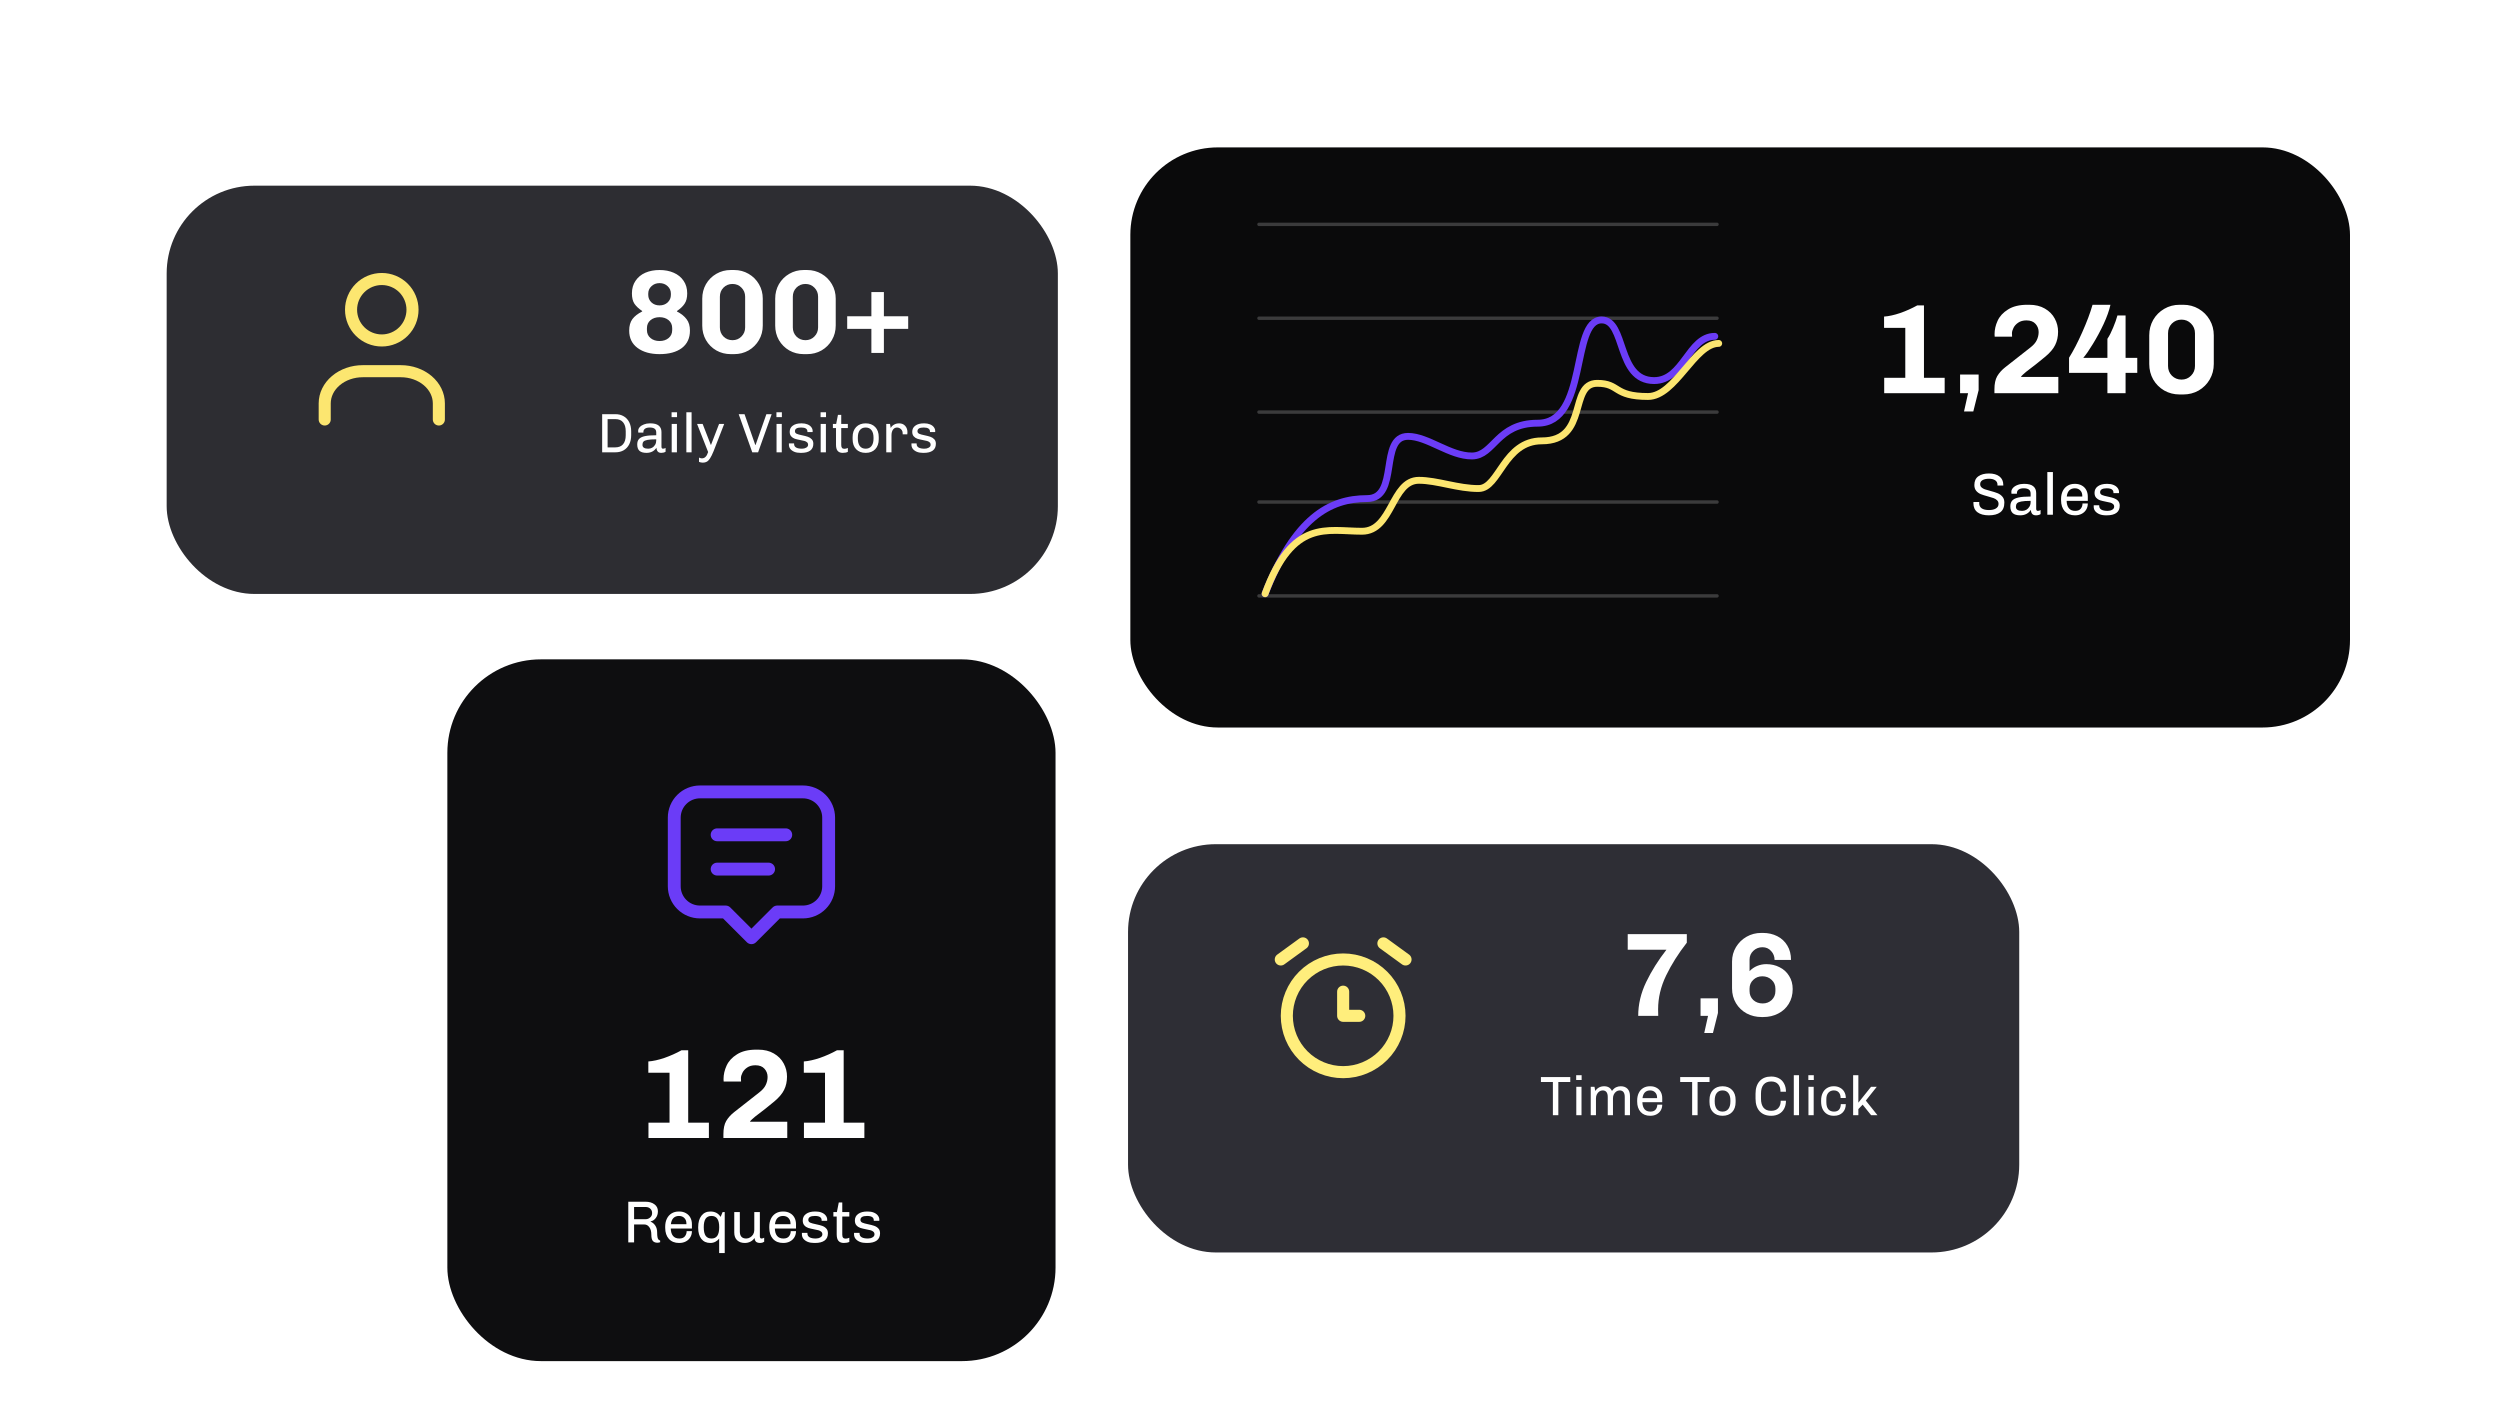 <svg width="450" height="255" viewBox="0 0 450 255" fill="none" xmlns="http://www.w3.org/2000/svg">
<g filter="url(#filter0_d_462_5544)">
<rect x="30" y="27.304" width="160.415" height="73.491" rx="15.804" fill="#2D2D32"/>
</g>
<path d="M121.852 56.066C122.624 56.466 123.203 56.931 123.589 57.459C123.99 57.974 124.19 58.66 124.19 59.518C124.19 60.862 123.704 61.906 122.732 62.649C121.759 63.378 120.423 63.743 118.721 63.743C117.077 63.743 115.755 63.371 114.754 62.628C113.753 61.884 113.253 60.848 113.253 59.518C113.253 58.66 113.446 57.967 113.832 57.438C114.232 56.909 114.819 56.452 115.591 56.066V55.98C114.976 55.565 114.511 55.129 114.197 54.672C113.896 54.214 113.746 53.592 113.746 52.806C113.746 51.934 113.961 51.183 114.39 50.554C114.819 49.911 115.405 49.425 116.148 49.096C116.906 48.767 117.764 48.603 118.721 48.603C119.679 48.603 120.53 48.767 121.273 49.096C122.031 49.425 122.624 49.911 123.053 50.554C123.482 51.183 123.697 51.934 123.697 52.806C123.697 53.592 123.539 54.214 123.225 54.672C122.925 55.129 122.467 55.565 121.852 55.98V56.066ZM116.684 53.085C116.684 53.614 116.877 54.064 117.263 54.436C117.649 54.793 118.135 54.972 118.721 54.972C119.308 54.972 119.794 54.793 120.18 54.436C120.566 54.064 120.759 53.614 120.759 53.085V52.849C120.759 52.32 120.566 51.877 120.18 51.519C119.794 51.148 119.308 50.962 118.721 50.962C118.135 50.962 117.649 51.148 117.263 51.519C116.877 51.877 116.684 52.32 116.684 52.849V53.085ZM116.448 59.411C116.448 60.011 116.663 60.49 117.092 60.848C117.521 61.205 118.064 61.384 118.721 61.384C119.379 61.384 119.922 61.205 120.351 60.848C120.78 60.49 120.995 60.011 120.995 59.411V59.068C120.995 58.467 120.78 57.989 120.351 57.631C119.922 57.274 119.379 57.095 118.721 57.095C118.064 57.095 117.521 57.274 117.092 57.631C116.663 57.989 116.448 58.467 116.448 59.068V59.411ZM137.299 58.596C137.299 59.554 137.07 60.426 136.613 61.212C136.155 61.999 135.533 62.62 134.747 63.078C133.961 63.521 133.096 63.743 132.152 63.743H131.53C130.587 63.743 129.722 63.521 128.936 63.078C128.149 62.62 127.527 61.999 127.07 61.212C126.627 60.426 126.405 59.554 126.405 58.596V53.771C126.405 52.813 126.627 51.941 127.07 51.155C127.527 50.368 128.149 49.747 128.936 49.289C129.722 48.832 130.587 48.603 131.53 48.603H132.152C133.096 48.603 133.961 48.832 134.747 49.289C135.533 49.747 136.155 50.368 136.613 51.155C137.07 51.941 137.299 52.813 137.299 53.771V58.596ZM134.125 53.407C134.125 52.763 133.904 52.22 133.46 51.777C133.031 51.334 132.495 51.112 131.852 51.112C131.209 51.112 130.665 51.334 130.222 51.777C129.793 52.22 129.579 52.763 129.579 53.407V58.939C129.579 59.583 129.793 60.126 130.222 60.569C130.665 61.012 131.209 61.234 131.852 61.234C132.495 61.234 133.031 61.012 133.46 60.569C133.904 60.126 134.125 59.583 134.125 58.939V53.407ZM150.43 58.596C150.43 59.554 150.201 60.426 149.743 61.212C149.286 61.999 148.664 62.62 147.878 63.078C147.091 63.521 146.226 63.743 145.283 63.743H144.661C143.717 63.743 142.852 63.521 142.066 63.078C141.28 62.62 140.658 61.999 140.2 61.212C139.757 60.426 139.536 59.554 139.536 58.596V53.771C139.536 52.813 139.757 51.941 140.2 51.155C140.658 50.368 141.28 49.747 142.066 49.289C142.852 48.832 143.717 48.603 144.661 48.603H145.283C146.226 48.603 147.091 48.832 147.878 49.289C148.664 49.747 149.286 50.368 149.743 51.155C150.201 51.941 150.43 52.813 150.43 53.771V58.596ZM147.256 53.407C147.256 52.763 147.034 52.22 146.591 51.777C146.162 51.334 145.626 51.112 144.983 51.112C144.339 51.112 143.796 51.334 143.353 51.777C142.924 52.22 142.709 52.763 142.709 53.407V58.939C142.709 59.583 142.924 60.126 143.353 60.569C143.796 61.012 144.339 61.234 144.983 61.234C145.626 61.234 146.162 61.012 146.591 60.569C147.034 60.126 147.256 59.583 147.256 58.939V53.407ZM159.1 56.923H163.474V59.197H159.1V63.528H156.848V59.197H152.495V56.923H156.848V52.57H159.1V56.923Z" fill="white"/>
<path d="M110.77 74.551C111.344 74.551 111.844 74.678 112.271 74.932C112.698 75.178 113.028 75.535 113.262 76.002C113.495 76.463 113.612 77.007 113.612 77.634V78.334C113.612 78.961 113.495 79.508 113.262 79.975C113.028 80.436 112.698 80.793 112.271 81.046C111.844 81.293 111.344 81.416 110.77 81.416H108.388V74.551H110.77ZM109.369 75.442V80.526H110.77C111.364 80.526 111.821 80.342 112.141 79.975C112.468 79.602 112.631 79.055 112.631 78.334V77.634C112.631 76.927 112.471 76.386 112.151 76.013C111.837 75.632 111.377 75.442 110.77 75.442H109.369ZM117.063 76.203C117.737 76.203 118.237 76.336 118.564 76.603C118.897 76.87 119.064 77.257 119.064 77.764V80.416C119.064 80.536 119.091 80.626 119.144 80.686C119.198 80.739 119.264 80.766 119.344 80.766C119.498 80.766 119.651 80.719 119.805 80.626V81.316C119.578 81.45 119.321 81.517 119.034 81.517C118.747 81.517 118.534 81.436 118.394 81.276C118.254 81.11 118.177 80.883 118.164 80.596C117.75 81.21 117.153 81.517 116.372 81.517C115.812 81.517 115.391 81.397 115.111 81.156C114.838 80.909 114.701 80.522 114.701 79.995C114.701 79.582 114.808 79.258 115.021 79.025C115.235 78.784 115.588 78.611 116.082 78.504C116.576 78.398 117.256 78.344 118.123 78.344V77.874C118.123 77.534 118.023 77.297 117.823 77.163C117.623 77.023 117.333 76.953 116.953 76.953C116.592 76.953 116.312 77.023 116.112 77.163C115.912 77.303 115.812 77.5 115.812 77.754V77.874H114.891C114.878 77.781 114.871 77.67 114.871 77.544C114.871 77.31 114.964 77.09 115.151 76.883C115.338 76.676 115.592 76.513 115.912 76.393C116.232 76.266 116.586 76.203 116.973 76.203H117.063ZM118.123 79.075C117.423 79.075 116.893 79.112 116.532 79.185C116.179 79.252 115.942 79.355 115.822 79.495C115.702 79.635 115.642 79.829 115.642 80.076C115.642 80.536 115.992 80.766 116.692 80.766C116.939 80.766 117.173 80.706 117.393 80.586C117.613 80.459 117.79 80.282 117.923 80.055C118.057 79.829 118.123 79.569 118.123 79.275V79.075ZM121.866 74.211V75.082H120.885V74.211H121.866ZM121.846 76.303V81.416H120.905V76.303H121.846ZM124.485 74.211V81.416H123.545V74.211H124.485ZM128.444 81.216C128.217 81.777 128.007 82.204 127.814 82.497C127.62 82.797 127.423 83.001 127.223 83.108C127.023 83.221 126.79 83.278 126.523 83.278C126.276 83.278 126.042 83.231 125.822 83.138V82.367C126.042 82.461 126.209 82.507 126.323 82.507C126.596 82.507 126.823 82.414 127.003 82.227C127.19 82.047 127.343 81.76 127.463 81.367L125.472 76.303H126.473L127.944 80.076H127.984L129.435 76.303H130.356L128.444 81.216ZM138.901 74.551L136.459 81.416H135.408L132.966 74.551H134.017L135.948 80.085H136.008L137.95 74.551H138.901ZM140.737 74.211V75.082H139.757V74.211H140.737ZM140.717 76.303V81.416H139.777V76.303H140.717ZM144.328 76.203C144.708 76.203 145.045 76.263 145.338 76.383C145.639 76.503 145.869 76.67 146.029 76.883C146.196 77.097 146.279 77.334 146.279 77.594L146.269 77.774H145.338V77.684C145.338 77.197 144.961 76.953 144.208 76.953C143.46 76.953 143.087 77.177 143.087 77.624C143.087 77.831 143.194 77.984 143.407 78.084C143.62 78.177 143.947 78.267 144.388 78.354C144.808 78.441 145.152 78.531 145.418 78.624C145.692 78.718 145.922 78.865 146.109 79.065C146.302 79.265 146.399 79.535 146.399 79.875C146.399 80.422 146.212 80.833 145.839 81.106C145.465 81.38 144.928 81.517 144.228 81.517H144.077C143.657 81.517 143.29 81.453 142.977 81.326C142.663 81.193 142.42 81.016 142.246 80.796C142.079 80.569 141.999 80.316 142.006 80.035V79.815H142.937V79.915C142.937 80.483 143.414 80.766 144.368 80.766C144.648 80.766 144.898 80.703 145.118 80.576C145.345 80.449 145.459 80.276 145.459 80.055C145.459 79.869 145.395 79.722 145.268 79.615C145.148 79.508 144.998 79.428 144.818 79.375C144.638 79.322 144.388 79.268 144.067 79.215C143.654 79.135 143.32 79.055 143.067 78.975C142.813 78.888 142.596 78.745 142.416 78.544C142.236 78.344 142.146 78.071 142.146 77.724C142.146 77.25 142.333 76.88 142.706 76.613C143.08 76.339 143.59 76.203 144.238 76.203H144.328ZM148.683 74.211V75.082H147.702V74.211H148.683ZM148.663 76.303V81.416H147.722V76.303H148.663ZM151.422 76.303H152.613V77.053H151.422V80.106C151.422 80.346 151.469 80.519 151.563 80.626C151.656 80.733 151.799 80.786 151.993 80.786C152.166 80.786 152.373 80.736 152.613 80.636V81.336C152.373 81.457 152.063 81.517 151.683 81.517C151.289 81.517 150.989 81.4 150.782 81.166C150.582 80.933 150.482 80.562 150.482 80.055V77.053H149.921V76.303H150.512L150.832 74.671H151.422V76.303ZM155.823 76.203C156.537 76.203 157.107 76.423 157.534 76.863C157.961 77.303 158.174 77.907 158.174 78.674V79.045C158.174 79.812 157.964 80.416 157.544 80.856C157.124 81.296 156.55 81.517 155.823 81.517C155.096 81.517 154.522 81.296 154.101 80.856C153.681 80.416 153.471 79.812 153.471 79.045V78.674C153.471 77.907 153.684 77.303 154.111 76.863C154.538 76.423 155.109 76.203 155.823 76.203ZM155.823 76.953C155.376 76.953 155.029 77.107 154.782 77.413C154.535 77.72 154.412 78.171 154.412 78.764V78.955C154.412 79.535 154.532 79.982 154.772 80.296C155.019 80.609 155.369 80.766 155.823 80.766C156.263 80.766 156.607 80.613 156.853 80.306C157.107 79.992 157.234 79.542 157.234 78.955V78.764C157.234 78.184 157.11 77.737 156.863 77.424C156.623 77.11 156.276 76.953 155.823 76.953ZM161.829 76.203C162.303 76.203 162.673 76.356 162.94 76.663C163.207 76.963 163.341 77.344 163.341 77.804L163.31 78.184H162.48V77.964C162.48 77.764 162.43 77.587 162.33 77.433C162.23 77.28 162.103 77.163 161.949 77.083C161.796 76.996 161.643 76.953 161.489 76.953C161.169 76.953 160.919 77.08 160.739 77.334C160.558 77.587 160.468 77.931 160.468 78.364V81.416H159.528V76.303H160.198L160.338 77.063C160.378 76.93 160.468 76.796 160.608 76.663C160.749 76.529 160.922 76.419 161.129 76.333C161.342 76.246 161.576 76.203 161.829 76.203ZM166.385 76.203C166.765 76.203 167.102 76.263 167.396 76.383C167.696 76.503 167.926 76.67 168.086 76.883C168.253 77.097 168.337 77.334 168.337 77.594L168.327 77.774H167.396V77.684C167.396 77.197 167.019 76.953 166.265 76.953C165.518 76.953 165.144 77.177 165.144 77.624C165.144 77.831 165.251 77.984 165.464 78.084C165.678 78.177 166.005 78.267 166.445 78.354C166.865 78.441 167.209 78.531 167.476 78.624C167.749 78.718 167.98 78.865 168.166 79.065C168.36 79.265 168.457 79.535 168.457 79.875C168.457 80.422 168.27 80.833 167.896 81.106C167.523 81.38 166.986 81.517 166.285 81.517H166.135C165.715 81.517 165.348 81.453 165.034 81.326C164.721 81.193 164.477 81.016 164.304 80.796C164.137 80.569 164.057 80.316 164.063 80.035V79.815H164.994V79.915C164.994 80.483 165.471 80.766 166.425 80.766C166.705 80.766 166.956 80.703 167.176 80.576C167.403 80.449 167.516 80.276 167.516 80.055C167.516 79.869 167.453 79.722 167.326 79.615C167.206 79.508 167.056 79.428 166.875 79.375C166.695 79.322 166.445 79.268 166.125 79.215C165.711 79.135 165.378 79.055 165.124 78.975C164.871 78.888 164.654 78.745 164.474 78.544C164.294 78.344 164.203 78.071 164.203 77.724C164.203 77.25 164.39 76.88 164.764 76.613C165.138 76.339 165.648 76.203 166.295 76.203H166.385Z" fill="white"/>
<g clip-path="url(#clip0_462_5544)">
<path d="M63.189 55.753C63.189 57.22 63.772 58.627 64.809 59.664C65.847 60.702 67.254 61.284 68.721 61.284C70.188 61.284 71.595 60.702 72.632 59.664C73.669 58.627 74.252 57.22 74.252 55.753C74.252 54.286 73.669 52.879 72.632 51.841C71.595 50.804 70.188 50.221 68.721 50.221C67.254 50.221 65.847 50.804 64.809 51.841C63.772 52.879 63.189 54.286 63.189 55.753Z" stroke="#FCE670" stroke-width="2.173" stroke-linecap="round" stroke-linejoin="round"/>
<path d="M58.448 75.508V72.61C58.448 71.073 59.17 69.6 60.454 68.513C61.739 67.426 63.48 66.815 65.297 66.815H72.145C73.962 66.815 75.704 67.426 76.988 68.513C78.272 69.6 78.994 71.073 78.994 72.61V75.508" stroke="#FCE670" stroke-width="2.173" stroke-linecap="round" stroke-linejoin="round"/>
</g>
<g filter="url(#filter1_d_462_5544)">
<rect x="203.047" y="145.837" width="160.415" height="73.491" rx="15.804" fill="#2E2E35"/>
</g>
<path d="M303.627 169.685C302.097 171.643 300.853 173.616 299.895 175.603C298.938 177.591 298.459 179.613 298.459 181.672C298.459 182.287 298.466 182.68 298.48 182.852H294.877C294.877 180.779 295.356 178.749 296.314 176.761C297.272 174.774 298.487 172.837 299.96 170.95H292.99V168.141H303.627V169.685ZM306.764 185.94C306.907 185.253 307.136 184.224 307.45 182.852H306.099V179.699H309.23V182.337L308.33 185.94H306.764ZM317.236 170.5C316.607 170.5 316.064 170.714 315.607 171.143C315.149 171.572 314.92 172.101 314.92 172.73V174.81C315.306 174.395 315.764 174.081 316.293 173.866C316.822 173.652 317.365 173.545 317.923 173.545C318.809 173.545 319.61 173.73 320.324 174.102C321.054 174.46 321.625 174.981 322.04 175.668C322.469 176.34 322.683 177.126 322.683 178.027C322.683 179.042 322.447 179.928 321.976 180.686C321.518 181.443 320.882 182.03 320.067 182.444C319.267 182.859 318.373 183.066 317.387 183.066H317.086C316.114 183.066 315.221 182.852 314.406 182.423C313.591 181.979 312.948 181.365 312.476 180.578C312.004 179.792 311.768 178.899 311.768 177.898V173.094C311.768 172.136 312.004 171.264 312.476 170.478C312.948 169.692 313.584 169.07 314.384 168.612C315.185 168.155 316.064 167.926 317.022 167.926H317.322C318.266 167.926 319.124 168.119 319.896 168.505C320.668 168.891 321.275 169.456 321.718 170.199C322.162 170.928 322.383 171.793 322.383 172.794H319.424C319.424 172.165 319.217 171.629 318.802 171.186C318.402 170.728 317.88 170.5 317.236 170.5ZM319.574 177.962C319.574 177.319 319.345 176.79 318.888 176.375C318.445 175.946 317.887 175.732 317.215 175.732C316.572 175.732 316.028 175.946 315.585 176.375C315.142 176.79 314.92 177.319 314.92 177.962V178.391C314.92 179.034 315.142 179.571 315.585 179.999C316.043 180.414 316.607 180.621 317.279 180.621C317.923 180.621 318.466 180.414 318.909 179.999C319.352 179.571 319.574 179.034 319.574 178.391V177.962Z" fill="white"/>
<path d="M282.65 193.875V194.765H280.499V200.74H279.518V194.765H277.366V193.875H282.65ZM284.693 193.534V194.405H283.712V193.534H284.693ZM284.673 195.626V200.74H283.732V195.626H284.673ZM291.726 195.526C292.253 195.526 292.663 195.679 292.957 195.986C293.25 196.293 293.397 196.73 293.397 197.297V200.74H292.456V197.467C292.456 196.673 292.15 196.276 291.536 196.276C291.322 196.276 291.122 196.34 290.935 196.467C290.755 196.593 290.608 196.767 290.495 196.987C290.388 197.2 290.335 197.437 290.335 197.697V200.74H289.394V197.467C289.394 196.673 289.087 196.276 288.473 196.276C288.26 196.276 288.06 196.34 287.873 196.467C287.693 196.593 287.546 196.767 287.433 196.987C287.326 197.2 287.273 197.437 287.273 197.697V200.74H286.332V195.626H287.012L287.143 196.376C287.529 195.809 288.067 195.526 288.754 195.526C289.428 195.526 289.895 195.809 290.155 196.376C290.382 196.056 290.625 195.836 290.885 195.716C291.145 195.589 291.426 195.526 291.726 195.526ZM297.062 195.526C297.482 195.526 297.852 195.616 298.173 195.796C298.5 195.97 298.753 196.22 298.933 196.547C299.113 196.874 299.203 197.254 299.203 197.687V198.398H295.631C295.644 198.938 295.771 199.355 296.011 199.649C296.251 199.942 296.608 200.089 297.082 200.089C297.502 200.089 297.812 199.966 298.012 199.719C298.213 199.472 298.313 199.179 298.313 198.838H299.203C299.203 199.239 299.11 199.589 298.923 199.889C298.743 200.189 298.489 200.423 298.163 200.59C297.842 200.756 297.475 200.84 297.062 200.84H297.022C296.301 200.84 295.731 200.61 295.31 200.149C294.897 199.682 294.69 199.062 294.69 198.288V198.088C294.69 197.581 294.783 197.134 294.97 196.747C295.157 196.36 295.424 196.06 295.771 195.846C296.118 195.633 296.525 195.526 296.992 195.526H297.062ZM297.012 196.276C296.631 196.276 296.321 196.393 296.081 196.627C295.848 196.86 295.704 197.207 295.651 197.667H298.273V197.547C298.273 197.167 298.156 196.86 297.922 196.627C297.696 196.393 297.392 196.276 297.012 196.276ZM307.718 193.875V194.765H305.566V200.74H304.585V194.765H302.434V193.875H307.718ZM310.059 195.526C310.773 195.526 311.344 195.746 311.771 196.186C312.198 196.627 312.411 197.23 312.411 197.998V198.368C312.411 199.135 312.201 199.739 311.781 200.179C311.36 200.62 310.787 200.84 310.059 200.84C309.332 200.84 308.759 200.62 308.338 200.179C307.918 199.739 307.708 199.135 307.708 198.368V197.998C307.708 197.23 307.921 196.627 308.348 196.186C308.775 195.746 309.346 195.526 310.059 195.526ZM310.059 196.276C309.612 196.276 309.266 196.43 309.019 196.737C308.772 197.044 308.648 197.494 308.648 198.088V198.278C308.648 198.858 308.769 199.305 309.009 199.619C309.256 199.932 309.606 200.089 310.059 200.089C310.5 200.089 310.843 199.936 311.09 199.629C311.344 199.315 311.471 198.865 311.471 198.278V198.088C311.471 197.507 311.347 197.06 311.1 196.747C310.86 196.433 310.513 196.276 310.059 196.276ZM318.82 193.775C319.353 193.775 319.82 193.885 320.221 194.105C320.621 194.325 320.928 194.642 321.141 195.056C321.361 195.462 321.472 195.946 321.472 196.507H320.491C320.491 195.926 320.347 195.476 320.061 195.156C319.774 194.829 319.36 194.665 318.82 194.665C318.219 194.665 317.762 194.852 317.449 195.226C317.135 195.593 316.978 196.136 316.978 196.857V197.758C316.978 198.471 317.132 199.015 317.439 199.389C317.745 199.762 318.199 199.949 318.8 199.949C319.36 199.949 319.787 199.789 320.081 199.469C320.381 199.149 320.531 198.702 320.531 198.128H321.472C321.472 198.682 321.361 199.162 321.141 199.569C320.928 199.976 320.621 200.289 320.221 200.51C319.82 200.73 319.353 200.84 318.82 200.84C317.932 200.84 317.238 200.57 316.738 200.029C316.244 199.482 315.997 198.725 315.997 197.758V196.857C315.997 195.896 316.244 195.142 316.738 194.595C317.238 194.048 317.932 193.775 318.82 193.775ZM323.824 193.534V200.74H322.883V193.534H323.824ZM326.482 193.534V194.405H325.501V193.534H326.482ZM326.462 195.626V200.74H325.521V195.626H326.462ZM330.122 195.526C330.529 195.526 330.893 195.616 331.213 195.796C331.54 195.97 331.794 196.216 331.974 196.537C332.154 196.857 332.244 197.224 332.244 197.637H331.313C331.313 197.224 331.206 196.894 330.993 196.647C330.786 196.4 330.486 196.276 330.092 196.276C329.679 196.276 329.348 196.417 329.102 196.697C328.861 196.97 328.741 197.347 328.741 197.828V198.368C328.741 198.948 328.861 199.382 329.102 199.669C329.342 199.949 329.682 200.089 330.122 200.089C330.529 200.089 330.833 199.969 331.033 199.729C331.24 199.482 331.343 199.152 331.343 198.738H332.244C332.244 199.379 332.05 199.889 331.663 200.269C331.283 200.65 330.773 200.84 330.132 200.84H330.052C329.599 200.84 329.202 200.736 328.861 200.53C328.521 200.316 328.258 200.019 328.071 199.639C327.891 199.259 327.801 198.815 327.801 198.308V198.068C327.801 197.561 327.894 197.117 328.081 196.737C328.268 196.35 328.531 196.053 328.871 195.846C329.212 195.633 329.602 195.526 330.042 195.526H330.122ZM334.505 193.534V198.478L336.787 195.626H337.817L335.846 198.108L337.948 200.74H336.807L335.276 198.838L334.505 199.639V200.74H333.564V193.534H334.505Z" fill="white"/>
<g clip-path="url(#clip1_462_5544)">
<path d="M231.627 182.846C231.627 184.178 231.89 185.497 232.399 186.727C232.909 187.958 233.656 189.075 234.598 190.017C235.539 190.959 236.657 191.706 237.888 192.215C239.118 192.725 240.437 192.987 241.769 192.987C243.1 192.987 244.419 192.725 245.649 192.215C246.88 191.706 247.998 190.959 248.94 190.017C249.881 189.075 250.628 187.958 251.138 186.727C251.647 185.497 251.91 184.178 251.91 182.846C251.91 181.515 251.647 180.196 251.138 178.965C250.628 177.735 249.881 176.617 248.94 175.675C247.998 174.734 246.88 173.987 245.649 173.477C244.419 172.967 243.1 172.705 241.769 172.705C240.437 172.705 239.118 172.967 237.888 173.477C236.657 173.987 235.539 174.734 234.598 175.675C233.656 176.617 232.909 177.735 232.399 178.965C231.89 180.196 231.627 181.515 231.627 182.846Z" stroke="#FFEE7C" stroke-width="2.173" stroke-linecap="round" stroke-linejoin="round"/>
<path d="M241.768 178.5V182.846H244.666" stroke="#FFEE7C" stroke-width="2.173" stroke-linecap="round" stroke-linejoin="round"/>
<path d="M234.525 169.808L230.541 172.705" stroke="#FFEE7C" stroke-width="2.173" stroke-linecap="round" stroke-linejoin="round"/>
<path d="M249.012 169.808L252.996 172.705" stroke="#FFEE7C" stroke-width="2.173" stroke-linecap="round" stroke-linejoin="round"/>
</g>
<g filter="url(#filter2_d_462_5544)">
<rect x="203.462" y="21" width="219.538" height="104.421" rx="15.757" fill="#0A0A0B"/>
</g>
<line opacity="0.2" x1="226.617" y1="107.261" x2="309.06" y2="107.261" stroke="white" stroke-width="0.618" stroke-linecap="round"/>
<line opacity="0.2" x1="226.617" y1="90.367" x2="309.06" y2="90.367" stroke="white" stroke-width="0.618" stroke-linecap="round"/>
<line opacity="0.2" x1="226.617" y1="74.175" x2="309.06" y2="74.175" stroke="white" stroke-width="0.618" stroke-linecap="round"/>
<line opacity="0.2" x1="226.617" y1="57.282" x2="309.06" y2="57.282" stroke="white" stroke-width="0.618" stroke-linecap="round"/>
<line opacity="0.2" x1="226.617" y1="40.386" x2="309.06" y2="40.386" stroke="white" stroke-width="0.618" stroke-linecap="round"/>
<path d="M227.717 106.867C233.08 93.284 239.281 89.744 246.071 89.744C251.977 89.744 248.138 78.546 253.453 78.546C256.996 78.546 260.997 82.113 264.968 82.075C268.938 82.036 269.397 76.175 276.778 76.175C285.932 76.175 282.683 57.591 288.293 57.591C292.722 57.591 290.95 68.505 297.741 68.505C303.055 68.505 303.941 60.541 308.665 60.541" stroke="#6B3CF7" stroke-width="1.235" stroke-linecap="round" stroke-linejoin="round"/>
<path d="M227.716 106.867C232.694 93.312 238.852 95.625 245.154 95.625C250.634 95.625 250.464 86.454 255.395 86.454C258.683 86.454 262.505 87.972 266.19 87.933C269.875 87.895 270.689 79.354 277.538 79.354C286.033 79.354 282.297 69 287.503 69C291.612 69 290.335 71.367 296.637 71.367C301.568 71.367 304.985 61.815 309.369 61.815" stroke="#FCE670" stroke-width="1.235" stroke-linecap="round" stroke-linejoin="round"/>
<path d="M339.156 68.007H342.952V59.02H339.133V56.985C339.987 56.924 340.955 56.711 342.038 56.345C343.12 55.964 344.141 55.507 345.102 54.973H346.314V68.007H350.041V70.774H339.156V68.007ZM353.524 74.067C353.677 73.336 353.921 72.238 354.256 70.774H352.815V67.413H356.154V70.226L355.193 74.067H353.524ZM358.997 70.088C358.997 69.082 359.165 68.29 359.5 67.71C359.851 67.116 360.339 66.574 360.964 66.087L365.423 62.588C366.002 62.146 366.399 61.696 366.612 61.239C366.841 60.766 366.955 60.278 366.955 59.775C366.955 59.211 366.772 58.723 366.406 58.312C366.041 57.885 365.492 57.671 364.76 57.671C364.165 57.671 363.67 57.809 363.274 58.083C362.892 58.342 362.61 58.655 362.428 59.02C362.245 59.386 362.153 59.706 362.153 59.981C362.153 60.255 362.161 60.461 362.176 60.598H359.043C359.028 60.476 359.02 60.331 359.02 60.164C359.02 59.341 359.203 58.533 359.569 57.74C359.935 56.932 360.56 56.254 361.444 55.705C362.328 55.141 363.487 54.859 364.92 54.859H365.263C366.361 54.859 367.298 55.087 368.076 55.545C368.869 56.002 369.463 56.604 369.859 57.351C370.256 58.083 370.454 58.868 370.454 59.706C370.454 60.606 370.279 61.406 369.928 62.108C369.593 62.794 369.006 63.487 368.167 64.189C367.207 64.996 366.048 65.911 364.691 66.933C364.539 67.055 364.348 67.222 364.12 67.436C363.891 67.649 363.777 67.786 363.777 67.847H370.5V70.774H358.997V70.088ZM379.334 60.987C379.7 60.438 380.043 59.767 380.363 58.975C380.698 58.182 380.957 57.45 381.14 56.779H382.604V64.417H384.708V67.116H382.604V70.774H379.334V67.116H372.428V64.394C373.205 63.16 373.998 61.627 374.806 59.798C375.629 57.953 376.247 56.307 376.658 54.859H379.882C379.654 55.895 379.242 57.054 378.648 58.334C378.053 59.6 377.413 60.789 376.727 61.902C376.056 63.015 375.477 63.853 374.989 64.417H379.334V60.987ZM398.481 65.515C398.481 66.536 398.237 67.466 397.749 68.305C397.261 69.143 396.598 69.806 395.76 70.294C394.921 70.767 393.999 71.003 392.993 71.003H392.329C391.323 71.003 390.401 70.767 389.562 70.294C388.724 69.806 388.061 69.143 387.573 68.305C387.1 67.466 386.864 66.536 386.864 65.515V60.37C386.864 59.348 387.1 58.418 387.573 57.58C388.061 56.741 388.724 56.078 389.562 55.59C390.401 55.102 391.323 54.859 392.329 54.859H392.993C393.999 54.859 394.921 55.102 395.76 55.59C396.598 56.078 397.261 56.741 397.749 57.58C398.237 58.418 398.481 59.348 398.481 60.37V65.515ZM395.096 59.981C395.096 59.295 394.86 58.716 394.387 58.243C393.93 57.77 393.358 57.534 392.672 57.534C391.986 57.534 391.407 57.77 390.934 58.243C390.477 58.716 390.248 59.295 390.248 59.981V65.881C390.248 66.567 390.477 67.146 390.934 67.619C391.407 68.091 391.986 68.328 392.672 68.328C393.358 68.328 393.93 68.091 394.387 67.619C394.86 67.146 395.096 66.567 395.096 65.881V59.981Z" fill="white"/>
<path d="M358.009 85.225C358.813 85.225 359.443 85.403 359.898 85.758C360.361 86.114 360.592 86.619 360.592 87.274V87.402H359.546V87.242C359.546 86.9 359.407 86.637 359.13 86.452C358.852 86.267 358.486 86.175 358.031 86.175C357.526 86.175 357.131 86.26 356.846 86.431C356.569 86.594 356.43 86.833 356.43 87.146C356.43 87.381 356.508 87.573 356.665 87.722C356.828 87.871 357.028 87.989 357.262 88.074C357.504 88.16 357.835 88.256 358.255 88.362C358.795 88.505 359.233 88.643 359.567 88.779C359.902 88.914 360.186 89.117 360.421 89.387C360.663 89.657 360.784 90.016 360.784 90.465C360.784 91.261 360.538 91.845 360.048 92.215C359.564 92.578 358.881 92.759 357.999 92.759C357.116 92.759 356.43 92.574 355.939 92.204C355.455 91.827 355.213 91.283 355.213 90.571L355.224 90.358H356.27L356.259 90.582C356.259 90.995 356.412 91.304 356.718 91.51C357.031 91.71 357.462 91.809 358.009 91.809C358.543 91.809 358.963 91.713 359.269 91.521C359.582 91.322 359.738 91.052 359.738 90.71C359.738 90.44 359.653 90.223 359.482 90.059C359.318 89.888 359.108 89.757 358.852 89.664C358.603 89.572 358.262 89.469 357.828 89.355C357.294 89.213 356.867 89.077 356.547 88.949C356.227 88.821 355.953 88.626 355.726 88.362C355.498 88.092 355.384 87.74 355.384 87.306C355.384 86.602 355.622 86.079 356.099 85.737C356.576 85.396 357.213 85.225 358.009 85.225ZM364.38 87.093C365.098 87.093 365.632 87.235 365.98 87.519C366.336 87.804 366.514 88.216 366.514 88.757V91.585C366.514 91.713 366.543 91.809 366.599 91.873C366.656 91.93 366.727 91.959 366.813 91.959C366.976 91.959 367.14 91.909 367.304 91.809V92.546C367.062 92.688 366.788 92.759 366.482 92.759C366.176 92.759 365.948 92.674 365.799 92.503C365.65 92.325 365.568 92.083 365.554 91.777C365.113 92.432 364.476 92.759 363.643 92.759C363.046 92.759 362.598 92.631 362.299 92.375C362.007 92.112 361.861 91.699 361.861 91.137C361.861 90.696 361.975 90.351 362.203 90.102C362.43 89.846 362.807 89.661 363.334 89.547C363.86 89.433 364.586 89.376 365.511 89.376V88.875C365.511 88.512 365.404 88.259 365.191 88.117C364.977 87.968 364.668 87.893 364.262 87.893C363.878 87.893 363.579 87.968 363.366 88.117C363.153 88.266 363.046 88.476 363.046 88.747V88.875H362.064C362.05 88.775 362.043 88.658 362.043 88.522C362.043 88.273 362.142 88.039 362.341 87.818C362.541 87.598 362.811 87.423 363.153 87.295C363.494 87.16 363.871 87.093 364.284 87.093H364.38ZM365.511 90.155C364.764 90.155 364.198 90.194 363.814 90.273C363.437 90.344 363.185 90.454 363.056 90.603C362.928 90.753 362.864 90.959 362.864 91.222C362.864 91.713 363.238 91.959 363.985 91.959C364.248 91.959 364.497 91.895 364.732 91.767C364.967 91.631 365.155 91.443 365.297 91.201C365.44 90.959 365.511 90.682 365.511 90.369V90.155ZM369.523 84.969V92.652H368.52V84.969H369.523ZM373.52 87.093C373.969 87.093 374.363 87.189 374.705 87.381C375.053 87.566 375.324 87.832 375.516 88.181C375.708 88.53 375.804 88.935 375.804 89.397V90.155H371.994C372.009 90.731 372.144 91.176 372.4 91.489C372.656 91.802 373.037 91.959 373.542 91.959C373.99 91.959 374.321 91.827 374.534 91.564C374.748 91.301 374.854 90.988 374.854 90.625H375.804C375.804 91.052 375.704 91.425 375.505 91.745C375.313 92.065 375.043 92.314 374.694 92.492C374.353 92.67 373.961 92.759 373.52 92.759H373.478C372.709 92.759 372.101 92.514 371.653 92.023C371.212 91.525 370.991 90.863 370.991 90.038V89.824C370.991 89.284 371.091 88.807 371.29 88.394C371.489 87.982 371.774 87.662 372.144 87.434C372.514 87.206 372.948 87.093 373.446 87.093H373.52ZM373.467 87.893C373.061 87.893 372.731 88.017 372.475 88.266C372.226 88.515 372.073 88.885 372.016 89.376H374.812V89.248C374.812 88.843 374.687 88.515 374.438 88.266C374.196 88.017 373.872 87.893 373.467 87.893ZM379.343 87.093C379.749 87.093 380.108 87.156 380.421 87.285C380.741 87.413 380.987 87.591 381.158 87.818C381.335 88.046 381.424 88.298 381.424 88.576L381.414 88.768H380.421V88.672C380.421 88.153 380.019 87.893 379.215 87.893C378.419 87.893 378.02 88.131 378.02 88.608C378.02 88.828 378.134 88.992 378.362 89.099C378.589 89.198 378.938 89.294 379.407 89.387C379.856 89.479 380.222 89.575 380.507 89.675C380.798 89.775 381.044 89.931 381.243 90.144C381.449 90.358 381.552 90.646 381.552 91.009C381.552 91.592 381.353 92.03 380.955 92.322C380.556 92.613 379.984 92.759 379.237 92.759H379.077C378.628 92.759 378.237 92.692 377.903 92.556C377.568 92.414 377.309 92.225 377.124 91.991C376.946 91.749 376.861 91.478 376.868 91.18V90.945H377.86V91.052C377.86 91.656 378.369 91.959 379.386 91.959C379.685 91.959 379.952 91.891 380.186 91.756C380.428 91.621 380.549 91.436 380.549 91.201C380.549 91.002 380.482 90.845 380.347 90.731C380.218 90.618 380.058 90.532 379.866 90.475C379.674 90.418 379.407 90.362 379.066 90.305C378.625 90.219 378.269 90.134 377.999 90.049C377.728 89.956 377.497 89.803 377.305 89.59C377.113 89.376 377.017 89.085 377.017 88.715C377.017 88.209 377.216 87.815 377.615 87.53C378.013 87.238 378.557 87.093 379.247 87.093H379.343Z" fill="white"/>
<rect x="80.523" y="118.684" width="109.474" height="126.316" rx="16.842" fill="#0E0E10"/>
<path d="M116.723 202.077H120.517V193.096H116.7V191.062C117.554 191.001 118.521 190.788 119.603 190.422C120.684 190.041 121.705 189.584 122.665 189.051H123.876V202.077H127.601V204.842H116.723V202.077ZM130.213 204.157C130.213 203.151 130.381 202.359 130.716 201.78C131.066 201.186 131.554 200.645 132.179 200.158L136.635 196.661C137.214 196.219 137.61 195.77 137.823 195.313C138.052 194.841 138.166 194.353 138.166 193.85C138.166 193.287 137.983 192.799 137.617 192.388C137.252 191.961 136.703 191.748 135.972 191.748C135.378 191.748 134.883 191.885 134.487 192.159C134.106 192.418 133.824 192.73 133.641 193.096C133.458 193.462 133.367 193.782 133.367 194.056C133.367 194.33 133.375 194.536 133.39 194.673H130.259C130.244 194.551 130.236 194.406 130.236 194.239C130.236 193.416 130.419 192.609 130.785 191.816C131.15 191.009 131.775 190.331 132.658 189.782C133.542 189.219 134.7 188.937 136.132 188.937H136.475C137.572 188.937 138.509 189.165 139.286 189.623C140.078 190.08 140.672 190.681 141.068 191.428C141.464 192.159 141.662 192.944 141.662 193.782C141.662 194.681 141.487 195.48 141.137 196.181C140.802 196.867 140.215 197.56 139.377 198.261C138.417 199.068 137.259 199.982 135.904 201.003C135.751 201.125 135.561 201.293 135.332 201.506C135.104 201.719 134.989 201.856 134.989 201.917H141.708V204.842H130.213V204.157ZM144.709 202.077H148.502V193.096H144.686V191.062C145.539 191.001 146.506 190.788 147.588 190.422C148.67 190.041 149.691 189.584 150.65 189.051H151.862V202.077H155.587V204.842H144.709V202.077Z" fill="white"/>
<path d="M116.205 216.311C116.852 216.311 117.382 216.464 117.794 216.77C118.214 217.075 118.424 217.495 118.424 218.028C118.424 218.504 118.296 218.91 118.04 219.244C117.791 219.578 117.482 219.781 117.112 219.852V219.905C117.453 220.04 117.734 220.275 117.954 220.609C118.175 220.943 118.285 221.345 118.285 221.814C118.285 222.205 118.306 222.5 118.349 222.699C118.392 222.898 118.448 223.037 118.52 223.115C118.591 223.193 118.694 223.254 118.829 223.296V223.595C118.672 223.659 118.505 223.691 118.328 223.691C117.986 223.691 117.72 223.591 117.528 223.392C117.336 223.186 117.24 222.802 117.24 222.241C117.24 221.665 117.119 221.217 116.877 220.897C116.643 220.57 116.348 220.406 115.992 220.406H114.136V223.627H113.091V216.311H116.205ZM114.136 217.26V219.457H116.216C116.522 219.457 116.792 219.354 117.027 219.148C117.261 218.942 117.378 218.686 117.378 218.38V218.337C117.378 218.025 117.272 217.769 117.058 217.57C116.845 217.363 116.564 217.26 116.216 217.26H114.136ZM122.263 218.071C122.711 218.071 123.106 218.167 123.447 218.359C123.796 218.544 124.066 218.81 124.258 219.159C124.45 219.507 124.546 219.912 124.546 220.374V221.131H120.738C120.753 221.707 120.888 222.152 121.144 222.465C121.4 222.777 121.78 222.934 122.285 222.934C122.733 222.934 123.063 222.802 123.277 222.539C123.49 222.276 123.597 221.963 123.597 221.601H124.546C124.546 222.027 124.446 222.401 124.247 222.72C124.055 223.04 123.785 223.289 123.437 223.467C123.095 223.645 122.704 223.734 122.263 223.734H122.221C121.453 223.734 120.845 223.488 120.397 222.998C119.956 222.5 119.736 221.839 119.736 221.014V220.801C119.736 220.261 119.835 219.784 120.035 219.372C120.234 218.959 120.518 218.64 120.888 218.412C121.257 218.185 121.691 218.071 122.189 218.071H122.263ZM122.21 218.871C121.805 218.871 121.474 218.995 121.218 219.244C120.969 219.493 120.817 219.862 120.76 220.353H123.554V220.225C123.554 219.82 123.429 219.493 123.181 219.244C122.939 218.995 122.615 218.871 122.21 218.871ZM127.88 218.071C128.691 218.071 129.302 218.394 129.714 219.041L130.066 218.177H130.45V225.547H129.448V222.934C129.284 223.168 129.06 223.36 128.776 223.51C128.499 223.659 128.196 223.734 127.869 223.734C127.173 223.734 126.632 223.492 126.248 223.008C125.864 222.518 125.672 221.857 125.672 221.025V220.908C125.672 220.019 125.868 219.326 126.259 218.828C126.65 218.323 127.19 218.071 127.88 218.071ZM128.072 218.871C127.589 218.871 127.233 219.038 127.006 219.372C126.785 219.706 126.675 220.214 126.675 220.897C126.675 221.594 126.789 222.109 127.016 222.443C127.251 222.77 127.603 222.934 128.072 222.934C128.541 222.934 128.89 222.767 129.117 222.433C129.345 222.098 129.458 221.586 129.458 220.897C129.458 220.2 129.341 219.688 129.106 219.361C128.879 219.034 128.534 218.871 128.072 218.871ZM136.774 222.561C136.774 222.688 136.803 222.784 136.86 222.848C136.917 222.905 136.988 222.934 137.073 222.934C137.229 222.934 137.389 222.884 137.553 222.784V223.52C137.332 223.663 137.108 223.734 136.881 223.734C136.497 223.734 136.227 223.655 136.07 223.499C135.921 223.343 135.839 223.122 135.825 222.838C135.633 223.122 135.384 223.343 135.079 223.499C134.78 223.655 134.435 223.734 134.044 223.734C133.497 223.734 133.045 223.574 132.69 223.254C132.341 222.927 132.167 222.457 132.167 221.846V218.177H133.17V221.665C133.17 222.511 133.554 222.934 134.321 222.934C134.57 222.934 134.805 222.866 135.025 222.731C135.253 222.596 135.434 222.415 135.569 222.187C135.704 221.953 135.772 221.697 135.772 221.419V218.177H136.774V222.561ZM140.999 218.071C141.447 218.071 141.842 218.167 142.183 218.359C142.531 218.544 142.802 218.81 142.993 219.159C143.185 219.507 143.281 219.912 143.281 220.374V221.131H139.474C139.488 221.707 139.624 222.152 139.879 222.465C140.135 222.777 140.516 222.934 141.021 222.934C141.468 222.934 141.799 222.802 142.012 222.539C142.226 222.276 142.332 221.963 142.332 221.601H143.281C143.281 222.027 143.182 222.401 142.983 222.72C142.791 223.04 142.521 223.289 142.172 223.467C141.831 223.645 141.44 223.734 140.999 223.734H140.957C140.189 223.734 139.581 223.488 139.133 222.998C138.692 222.5 138.472 221.839 138.472 221.014V220.801C138.472 220.261 138.571 219.784 138.77 219.372C138.969 218.959 139.254 218.64 139.624 218.412C139.993 218.185 140.427 218.071 140.925 218.071H140.999ZM140.946 218.871C140.541 218.871 140.21 218.995 139.954 219.244C139.705 219.493 139.552 219.862 139.496 220.353H142.29V220.225C142.29 219.82 142.165 219.493 141.916 219.244C141.675 218.995 141.351 218.871 140.946 218.871ZM146.818 218.071C147.224 218.071 147.583 218.135 147.896 218.263C148.216 218.391 148.461 218.568 148.631 218.796C148.809 219.023 148.898 219.276 148.898 219.553L148.887 219.745H147.896V219.649C147.896 219.13 147.494 218.871 146.69 218.871C145.894 218.871 145.496 219.109 145.496 219.585C145.496 219.806 145.61 219.969 145.837 220.076C146.065 220.175 146.413 220.271 146.882 220.364C147.33 220.456 147.697 220.552 147.981 220.652C148.272 220.751 148.518 220.908 148.717 221.121C148.923 221.334 149.026 221.622 149.026 221.985C149.026 222.568 148.827 223.005 148.429 223.296C148.031 223.588 147.458 223.734 146.712 223.734H146.552C146.104 223.734 145.713 223.666 145.379 223.531C145.045 223.389 144.785 223.2 144.6 222.966C144.423 222.724 144.337 222.454 144.344 222.155V221.921H145.336V222.027C145.336 222.632 145.844 222.934 146.861 222.934C147.16 222.934 147.426 222.866 147.661 222.731C147.903 222.596 148.024 222.411 148.024 222.177C148.024 221.978 147.956 221.821 147.821 221.707C147.693 221.594 147.533 221.508 147.341 221.451C147.149 221.395 146.882 221.338 146.541 221.281C146.1 221.195 145.745 221.11 145.475 221.025C145.205 220.932 144.974 220.78 144.782 220.566C144.59 220.353 144.494 220.061 144.494 219.692C144.494 219.187 144.693 218.792 145.091 218.508C145.489 218.216 146.033 218.071 146.722 218.071H146.818ZM151.609 218.177H152.878V218.977H151.609V222.23C151.609 222.486 151.659 222.671 151.758 222.784C151.858 222.898 152.01 222.955 152.217 222.955C152.401 222.955 152.622 222.902 152.878 222.795V223.542C152.622 223.67 152.291 223.734 151.886 223.734C151.467 223.734 151.147 223.609 150.926 223.36C150.713 223.112 150.606 222.717 150.606 222.177V218.977H150.009V218.177H150.638L150.98 216.439H151.609V218.177ZM156.202 218.071C156.607 218.071 156.966 218.135 157.279 218.263C157.599 218.391 157.844 218.568 158.015 218.796C158.193 219.023 158.282 219.276 158.282 219.553L158.271 219.745H157.279V219.649C157.279 219.13 156.877 218.871 156.074 218.871C155.278 218.871 154.88 219.109 154.88 219.585C154.88 219.806 154.993 219.969 155.221 220.076C155.448 220.175 155.797 220.271 156.266 220.364C156.714 220.456 157.08 220.552 157.364 220.652C157.656 220.751 157.901 220.908 158.1 221.121C158.306 221.334 158.41 221.622 158.41 221.985C158.41 222.568 158.21 223.005 157.812 223.296C157.414 223.588 156.842 223.734 156.095 223.734H155.935C155.487 223.734 155.096 223.666 154.762 223.531C154.428 223.389 154.169 223.2 153.984 222.966C153.806 222.724 153.721 222.454 153.728 222.155V221.921H154.72V222.027C154.72 222.632 155.228 222.934 156.245 222.934C156.543 222.934 156.81 222.866 157.044 222.731C157.286 222.596 157.407 222.411 157.407 222.177C157.407 221.978 157.34 221.821 157.204 221.707C157.076 221.594 156.916 221.508 156.725 221.451C156.533 221.395 156.266 221.338 155.925 221.281C155.484 221.195 155.128 221.11 154.858 221.025C154.588 220.932 154.357 220.78 154.165 220.566C153.973 220.353 153.877 220.061 153.877 219.692C153.877 219.187 154.076 218.792 154.474 218.508C154.872 218.216 155.416 218.071 156.106 218.071H156.202Z" fill="white"/>
<g clip-path="url(#clip2_462_5544)">
<path d="M129.084 150.264H141.435" stroke="#6B3CF7" stroke-width="2.316" stroke-linecap="round" stroke-linejoin="round"/>
<path d="M129.084 156.439H138.348" stroke="#6B3CF7" stroke-width="2.316" stroke-linecap="round" stroke-linejoin="round"/>
<path d="M130.628 164.158H125.997C124.768 164.158 123.59 163.671 122.722 162.802C121.853 161.933 121.365 160.755 121.365 159.527V147.176C121.365 145.948 121.853 144.77 122.722 143.901C123.59 143.032 124.768 142.544 125.997 142.544H144.523C145.752 142.544 146.93 143.032 147.798 143.901C148.667 144.77 149.155 145.948 149.155 147.176V159.527C149.155 160.755 148.667 161.933 147.798 162.802C146.93 163.671 145.752 164.158 144.523 164.158H139.892L135.26 168.79L130.628 164.158Z" stroke="#6B3CF7" stroke-width="2.316" stroke-linecap="round" stroke-linejoin="round"/>
</g>
<defs>
<filter id="filter0_d_462_5544" x="0.947" y="4.368" width="218.521" height="131.596" filterUnits="userSpaceOnUse" color-interpolation-filters="sRGB">
<feFlood flood-opacity="0" result="BackgroundImageFix"/>
<feColorMatrix in="SourceAlpha" type="matrix" values="0 0 0 0 0 0 0 0 0 0 0 0 0 0 0 0 0 0 127 0" result="hardAlpha"/>
<feMorphology radius="1.529" operator="erode" in="SourceAlpha" result="effect1_dropShadow_462_5544"/>
<feOffset dy="6.116"/>
<feGaussianBlur stdDeviation="15.291"/>
<feColorMatrix type="matrix" values="0 0 0 0 0.024 0 0 0 0 0.047 0 0 0 0 0.231 0 0 0 0.08 0"/>
<feBlend mode="normal" in2="BackgroundImageFix" result="effect1_dropShadow_462_5544"/>
<feBlend mode="normal" in="SourceGraphic" in2="effect1_dropShadow_462_5544" result="shape"/>
</filter>
<filter id="filter1_d_462_5544" x="173.995" y="122.901" width="218.521" height="131.596" filterUnits="userSpaceOnUse" color-interpolation-filters="sRGB">
<feFlood flood-opacity="0" result="BackgroundImageFix"/>
<feColorMatrix in="SourceAlpha" type="matrix" values="0 0 0 0 0 0 0 0 0 0 0 0 0 0 0 0 0 0 127 0" result="hardAlpha"/>
<feMorphology radius="1.529" operator="erode" in="SourceAlpha" result="effect1_dropShadow_462_5544"/>
<feOffset dy="6.116"/>
<feGaussianBlur stdDeviation="15.291"/>
<feColorMatrix type="matrix" values="0 0 0 0 0.024 0 0 0 0 0.047 0 0 0 0 0.231 0 0 0 0.08 0"/>
<feBlend mode="normal" in2="BackgroundImageFix" result="effect1_dropShadow_462_5544"/>
<feBlend mode="normal" in="SourceGraphic" in2="effect1_dropShadow_462_5544" result="shape"/>
</filter>
<filter id="filter2_d_462_5544" x="177.191" y="0.26" width="272.08" height="156.963" filterUnits="userSpaceOnUse" color-interpolation-filters="sRGB">
<feFlood flood-opacity="0" result="BackgroundImageFix"/>
<feColorMatrix in="SourceAlpha" type="matrix" values="0 0 0 0 0 0 0 0 0 0 0 0 0 0 0 0 0 0 127 0" result="hardAlpha"/>
<feMorphology radius="1.383" operator="erode" in="SourceAlpha" result="effect1_dropShadow_462_5544"/>
<feOffset dy="5.531"/>
<feGaussianBlur stdDeviation="13.827"/>
<feColorMatrix type="matrix" values="0 0 0 0 0.024 0 0 0 0 0.047 0 0 0 0 0.231 0 0 0 0.08 0"/>
<feBlend mode="normal" in2="BackgroundImageFix" result="effect1_dropShadow_462_5544"/>
<feBlend mode="normal" in="SourceGraphic" in2="effect1_dropShadow_462_5544" result="shape"/>
</filter>
<clipPath id="clip0_462_5544">
<rect width="34.77" height="34.77" fill="white" transform="translate(51.336 45.48)"/>
</clipPath>
<clipPath id="clip1_462_5544">
<rect width="34.77" height="34.77" fill="white" transform="translate(224.384 164.013)"/>
</clipPath>
<clipPath id="clip2_462_5544">
<rect width="37.053" height="37.053" fill="white" transform="translate(116.734 136.369)"/>
</clipPath>
</defs>
</svg>
